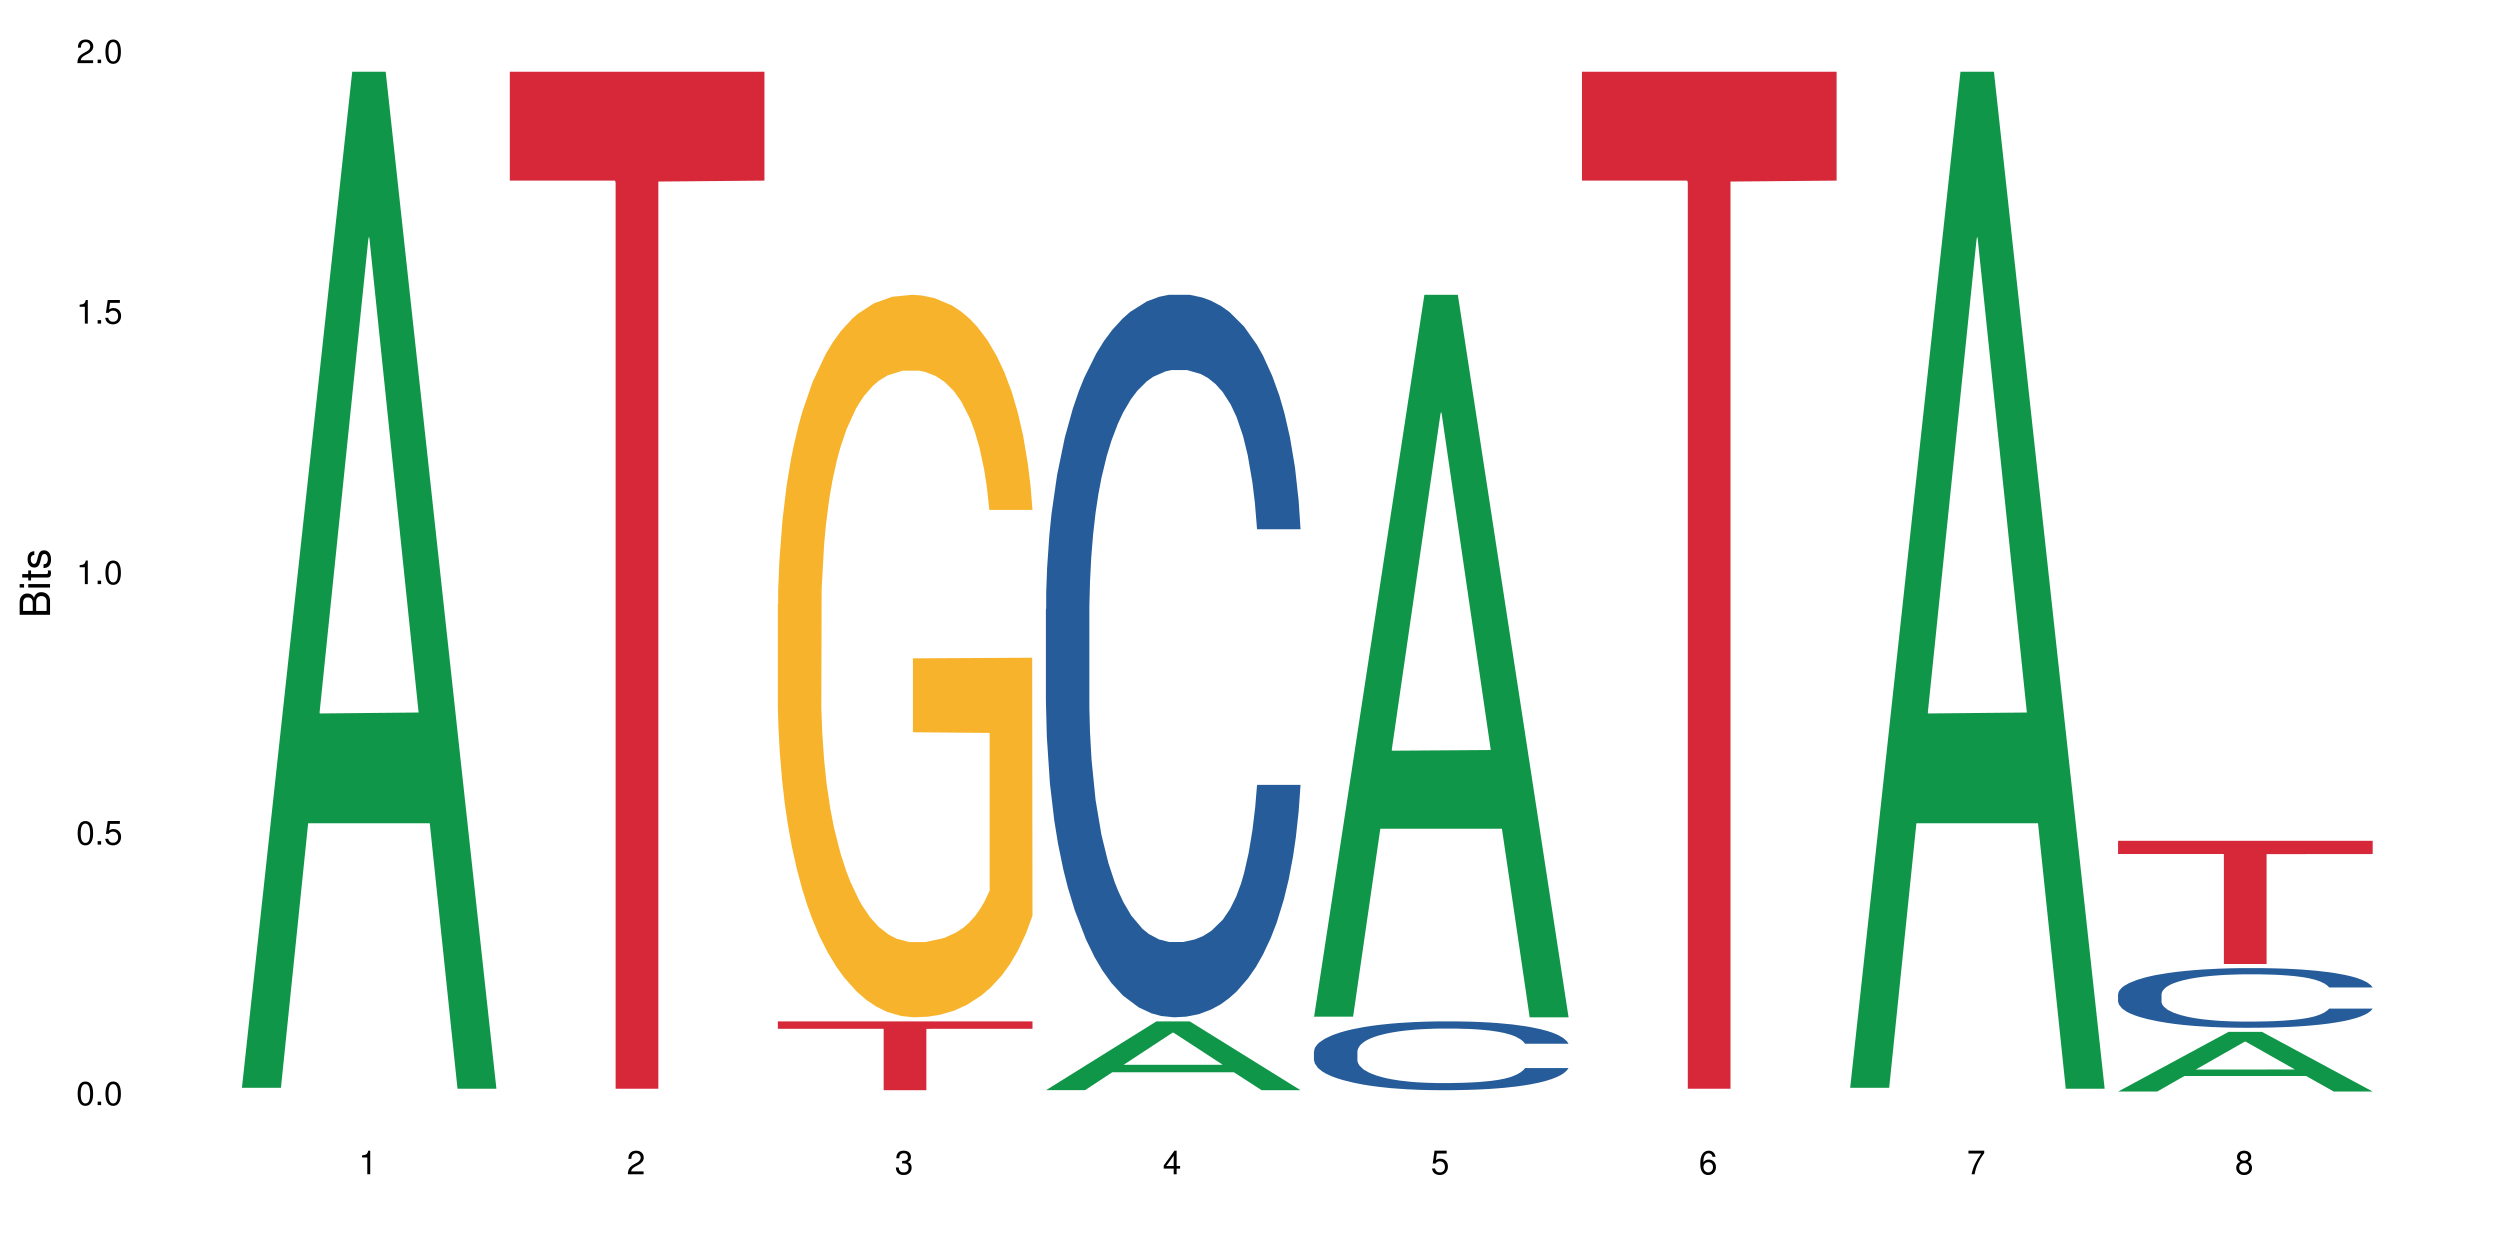 <?xml version="1.0" encoding="UTF-8"?>
<svg xmlns="http://www.w3.org/2000/svg" xmlns:xlink="http://www.w3.org/1999/xlink" width="720pt" height="360pt" viewBox="0 0 720 360" version="1.1">
<defs>
<g>
<symbol overflow="visible" id="glyph0-0">
<path style="stroke:none;" d=""/>
</symbol>
<symbol overflow="visible" id="glyph0-1">
<path style="stroke:none;" d="M 2.641 -6.797 C 2 -6.797 1.422 -6.531 1.078 -6.047 C 0.641 -5.453 0.406 -4.547 0.406 -3.297 C 0.406 -1 1.188 0.219 2.641 0.219 C 4.078 0.219 4.859 -1 4.859 -3.234 C 4.859 -4.562 4.656 -5.438 4.203 -6.047 C 3.844 -6.531 3.281 -6.797 2.641 -6.797 Z M 2.641 -6.047 C 3.547 -6.047 4 -5.125 4 -3.312 C 4 -1.375 3.562 -0.484 2.625 -0.484 C 1.734 -0.484 1.281 -1.422 1.281 -3.281 C 1.281 -5.141 1.734 -6.047 2.641 -6.047 Z M 2.641 -6.047 "/>
</symbol>
<symbol overflow="visible" id="glyph0-2">
<path style="stroke:none;" d="M 1.828 -1 L 0.828 -1 L 0.828 0 L 1.828 0 Z M 1.828 -1 "/>
</symbol>
<symbol overflow="visible" id="glyph0-3">
<path style="stroke:none;" d="M 4.562 -6.797 L 1.062 -6.797 L 0.547 -3.094 L 1.328 -3.094 C 1.719 -3.562 2.047 -3.734 2.578 -3.734 C 3.484 -3.734 4.062 -3.109 4.062 -2.094 C 4.062 -1.125 3.484 -0.531 2.578 -0.531 C 1.828 -0.531 1.375 -0.906 1.188 -1.672 L 0.328 -1.672 C 0.453 -1.109 0.547 -0.844 0.75 -0.594 C 1.125 -0.078 1.828 0.219 2.594 0.219 C 3.969 0.219 4.922 -0.781 4.922 -2.219 C 4.922 -3.562 4.031 -4.484 2.719 -4.484 C 2.25 -4.484 1.859 -4.359 1.469 -4.062 L 1.734 -5.969 L 4.562 -5.969 Z M 4.562 -6.797 "/>
</symbol>
<symbol overflow="visible" id="glyph0-4">
<path style="stroke:none;" d="M 2.484 -4.844 L 2.484 0 L 3.328 0 L 3.328 -6.797 L 2.766 -6.797 C 2.469 -5.75 2.281 -5.609 0.984 -5.453 L 0.984 -4.844 Z M 2.484 -4.844 "/>
</symbol>
<symbol overflow="visible" id="glyph0-5">
<path style="stroke:none;" d="M 4.859 -0.828 L 1.281 -0.828 C 1.359 -1.391 1.672 -1.75 2.5 -2.234 L 3.469 -2.75 C 4.406 -3.266 4.906 -3.969 4.906 -4.812 C 4.906 -5.375 4.672 -5.906 4.266 -6.266 C 3.859 -6.625 3.375 -6.797 2.719 -6.797 C 1.859 -6.797 1.219 -6.5 0.844 -5.922 C 0.609 -5.562 0.5 -5.125 0.484 -4.438 L 1.328 -4.438 C 1.359 -4.906 1.406 -5.188 1.531 -5.406 C 1.75 -5.812 2.188 -6.062 2.703 -6.062 C 3.469 -6.062 4.031 -5.516 4.031 -4.781 C 4.031 -4.25 3.719 -3.797 3.125 -3.438 L 2.234 -2.938 C 0.812 -2.141 0.406 -1.5 0.328 0 L 4.859 0 Z M 4.859 -0.828 "/>
</symbol>
<symbol overflow="visible" id="glyph0-6">
<path style="stroke:none;" d="M 2.125 -3.125 L 2.578 -3.125 C 3.516 -3.125 3.984 -2.703 3.984 -1.891 C 3.984 -1.031 3.469 -0.531 2.578 -0.531 C 1.656 -0.531 1.203 -0.984 1.156 -1.969 L 0.312 -1.969 C 0.344 -1.422 0.438 -1.078 0.609 -0.766 C 0.953 -0.109 1.625 0.219 2.547 0.219 C 3.953 0.219 4.859 -0.609 4.859 -1.906 C 4.859 -2.766 4.516 -3.25 3.703 -3.516 C 4.344 -3.766 4.656 -4.25 4.656 -4.938 C 4.656 -6.109 3.875 -6.797 2.578 -6.797 C 1.203 -6.797 0.484 -6.047 0.453 -4.609 L 1.297 -4.609 C 1.312 -5.016 1.344 -5.25 1.453 -5.453 C 1.641 -5.828 2.062 -6.062 2.594 -6.062 C 3.344 -6.062 3.797 -5.625 3.797 -4.906 C 3.797 -4.422 3.609 -4.141 3.25 -3.984 C 3.016 -3.891 2.719 -3.844 2.125 -3.844 Z M 2.125 -3.125 "/>
</symbol>
<symbol overflow="visible" id="glyph0-7">
<path style="stroke:none;" d="M 3.141 -1.625 L 3.141 0 L 3.984 0 L 3.984 -1.625 L 4.984 -1.625 L 4.984 -2.391 L 3.984 -2.391 L 3.984 -6.797 L 3.359 -6.797 L 0.266 -2.516 L 0.266 -1.625 Z M 3.141 -2.391 L 1 -2.391 L 3.141 -5.359 Z M 3.141 -2.391 "/>
</symbol>
<symbol overflow="visible" id="glyph0-8">
<path style="stroke:none;" d="M 4.781 -5.031 C 4.609 -6.141 3.891 -6.797 2.844 -6.797 C 2.094 -6.797 1.422 -6.438 1.031 -5.828 C 0.609 -5.172 0.406 -4.344 0.406 -3.094 C 0.406 -1.953 0.578 -1.234 0.984 -0.625 C 1.359 -0.078 1.953 0.219 2.703 0.219 C 3.984 0.219 4.922 -0.734 4.922 -2.078 C 4.922 -3.344 4.062 -4.234 2.844 -4.234 C 2.172 -4.234 1.641 -3.969 1.281 -3.469 C 1.281 -5.125 1.828 -6.047 2.797 -6.047 C 3.391 -6.047 3.797 -5.672 3.938 -5.031 Z M 2.734 -3.484 C 3.547 -3.484 4.062 -2.922 4.062 -2 C 4.062 -1.156 3.484 -0.531 2.703 -0.531 C 1.922 -0.531 1.328 -1.188 1.328 -2.047 C 1.328 -2.891 1.906 -3.484 2.734 -3.484 Z M 2.734 -3.484 "/>
</symbol>
<symbol overflow="visible" id="glyph0-9">
<path style="stroke:none;" d="M 4.984 -6.797 L 0.438 -6.797 L 0.438 -5.969 L 4.109 -5.969 C 2.5 -3.656 1.828 -2.234 1.328 0 L 2.219 0 C 2.594 -2.172 3.453 -4.047 4.984 -6.094 Z M 4.984 -6.797 "/>
</symbol>
<symbol overflow="visible" id="glyph0-10">
<path style="stroke:none;" d="M 3.75 -3.578 C 4.453 -4 4.688 -4.344 4.688 -4.984 C 4.688 -6.047 3.844 -6.797 2.641 -6.797 C 1.438 -6.797 0.594 -6.047 0.594 -4.984 C 0.594 -4.359 0.828 -4.016 1.516 -3.578 C 0.734 -3.203 0.359 -2.641 0.359 -1.891 C 0.359 -0.641 1.297 0.219 2.641 0.219 C 3.984 0.219 4.922 -0.641 4.922 -1.875 C 4.922 -2.641 4.531 -3.203 3.75 -3.578 Z M 2.641 -6.047 C 3.359 -6.047 3.812 -5.625 3.812 -4.969 C 3.812 -4.344 3.344 -3.922 2.641 -3.922 C 1.922 -3.922 1.453 -4.344 1.453 -4.984 C 1.453 -5.625 1.922 -6.047 2.641 -6.047 Z M 2.641 -3.203 C 3.484 -3.203 4.062 -2.672 4.062 -1.875 C 4.062 -1.062 3.484 -0.531 2.625 -0.531 C 1.797 -0.531 1.219 -1.078 1.219 -1.875 C 1.219 -2.672 1.797 -3.203 2.641 -3.203 Z M 2.641 -3.203 "/>
</symbol>
<symbol overflow="visible" id="glyph1-0">
<path style="stroke:none;" d=""/>
</symbol>
<symbol overflow="visible" id="glyph1-1">
<path style="stroke:none;" d="M 0 -0.953 L 0 -4.891 C 0 -5.719 -0.234 -6.344 -0.734 -6.797 C -1.188 -7.234 -1.812 -7.469 -2.5 -7.469 C -3.547 -7.469 -4.188 -7 -4.625 -5.875 C -4.984 -6.672 -5.641 -7.094 -6.531 -7.094 C -7.156 -7.094 -7.734 -6.859 -8.141 -6.391 C -8.562 -5.938 -8.75 -5.344 -8.75 -4.5 L -8.75 -0.953 Z M -4.984 -2.062 L -7.766 -2.062 L -7.766 -4.219 C -7.766 -4.844 -7.688 -5.203 -7.453 -5.5 C -7.219 -5.812 -6.859 -5.969 -6.375 -5.969 C -5.906 -5.969 -5.531 -5.812 -5.297 -5.5 C -5.062 -5.203 -4.984 -4.844 -4.984 -4.219 Z M -0.984 -2.062 L -4 -2.062 L -4 -4.781 C -4 -5.328 -3.859 -5.688 -3.578 -5.953 C -3.297 -6.219 -2.922 -6.359 -2.484 -6.359 C -2.062 -6.359 -1.688 -6.219 -1.406 -5.953 C -1.109 -5.688 -0.984 -5.328 -0.984 -4.781 Z M -0.984 -2.062 "/>
</symbol>
<symbol overflow="visible" id="glyph1-2">
<path style="stroke:none;" d="M -6.281 -1.797 L -6.281 -0.797 L 0 -0.797 L 0 -1.797 Z M -8.75 -1.797 L -8.75 -0.797 L -7.484 -0.797 L -7.484 -1.797 Z M -8.75 -1.797 "/>
</symbol>
<symbol overflow="visible" id="glyph1-3">
<path style="stroke:none;" d="M -6.281 -3.047 L -6.281 -2.016 L -8.016 -2.016 L -8.016 -1.016 L -6.281 -1.016 L -6.281 -0.172 L -5.469 -0.172 L -5.469 -1.016 L -0.719 -1.016 C -0.078 -1.016 0.281 -1.453 0.281 -2.234 C 0.281 -2.469 0.25 -2.719 0.188 -3.047 L -0.641 -3.047 C -0.609 -2.922 -0.594 -2.766 -0.594 -2.562 C -0.594 -2.141 -0.719 -2.016 -1.156 -2.016 L -5.469 -2.016 L -5.469 -3.047 Z M -6.281 -3.047 "/>
</symbol>
<symbol overflow="visible" id="glyph1-4">
<path style="stroke:none;" d="M -4.531 -5.25 C -5.766 -5.25 -6.469 -4.422 -6.469 -2.969 C -6.469 -1.516 -5.719 -0.562 -4.547 -0.562 C -3.562 -0.562 -3.094 -1.062 -2.734 -2.562 L -2.516 -3.484 C -2.344 -4.188 -2.094 -4.469 -1.625 -4.469 C -1.047 -4.469 -0.641 -3.875 -0.641 -3 C -0.641 -2.453 -0.797 -2 -1.062 -1.75 C -1.25 -1.594 -1.422 -1.531 -1.875 -1.469 L -1.875 -0.406 C -0.422 -0.453 0.281 -1.266 0.281 -2.922 C 0.281 -4.5 -0.5 -5.516 -1.719 -5.516 C -2.656 -5.516 -3.172 -4.984 -3.469 -3.734 L -3.703 -2.766 C -3.891 -1.953 -4.156 -1.609 -4.594 -1.609 C -5.172 -1.609 -5.547 -2.125 -5.547 -2.938 C -5.547 -3.75 -5.203 -4.172 -4.531 -4.203 Z M -4.531 -5.25 "/>
</symbol>
</g>
</defs>
<g id="surface101674">
<rect x="0" y="0" width="720" height="360" style="fill:rgb(100%,100%,100%);fill-opacity:1;stroke:none;"/>
<path style=" stroke:none;fill-rule:nonzero;fill:rgb(6.275%,58.824%,28.235%);fill-opacity:1;" d="M 69.629 313.285 L 69.707 313.008 L 101.441 20.668 L 111.078 20.668 L 142.965 313.559 L 131.762 313.559 L 123.77 237.105 L 88.746 237.105 L 80.91 313.285 L 69.629 313.285 L 92.117 205.477 L 120.559 205.203 L 106.375 68.52 L 106.219 68.246 L 106.062 69.07 L 92.039 205.203 L 92.117 205.477 Z M 69.629 313.285 "/>
<path style=" stroke:none;fill-rule:nonzero;fill:rgb(83.922%,15.686%,22.353%);fill-opacity:1;" d="M 146.824 20.664 L 220.16 20.664 L 220.16 52.016 L 189.598 52.289 L 189.598 313.559 L 177.301 313.559 L 177.301 52.566 L 177.121 52.016 L 146.824 52.016 Z M 146.824 20.664 "/>
<path style=" stroke:none;fill-rule:nonzero;fill:rgb(96.863%,70.196%,16.863%);fill-opacity:1;" d="M 224.02 174.027 L 224.109 173.836 L 224.109 170.035 L 224.469 161.484 L 225.363 149.703 L 226.523 140.012 L 227.777 132.41 L 228.582 128.418 L 229.926 122.719 L 231.086 118.535 L 234.039 109.984 L 237.793 102.004 L 239.852 98.582 L 242.176 95.352 L 245.484 91.742 L 247.004 90.414 L 251.656 87.371 L 256.934 85.473 L 262.746 84.902 L 265.43 85.09 L 269.098 85.852 L 274.105 87.941 L 276.965 89.844 L 279.203 91.742 L 281.527 94.211 L 284.391 98.012 L 287.074 102.574 L 289.219 107.137 L 291.367 112.836 L 293.152 118.918 L 294.676 125.566 L 296.016 133.551 L 296.82 140.199 L 297.355 146.852 L 284.926 146.852 L 284.211 140.199 L 283.406 135.07 L 282.062 128.797 L 280.723 124.238 L 279.383 120.629 L 276.875 115.688 L 274.73 112.645 L 272.047 109.984 L 269.453 108.273 L 266.504 107.137 L 264.715 106.754 L 259.973 106.754 L 255.68 108.086 L 253.176 109.605 L 251.387 111.125 L 248.883 113.977 L 247.363 116.258 L 246.469 117.777 L 243.785 123.668 L 241.996 128.988 L 241.016 132.598 L 239.762 138.301 L 238.867 143.43 L 237.883 151.031 L 237.348 156.734 L 236.633 169.656 L 236.543 203.863 L 236.809 211.082 L 237.348 218.875 L 238.062 225.715 L 239.137 232.938 L 240.207 238.449 L 242.086 245.859 L 243.695 250.801 L 244.949 254.031 L 247.363 259.16 L 248.348 260.871 L 250.672 264.293 L 253.086 266.953 L 256.039 269.234 L 258.273 270.371 L 261.852 271.324 L 266.414 271.324 L 271.777 270.184 L 275.176 268.664 L 277.504 267.141 L 279.023 265.812 L 280.902 263.723 L 282.242 261.82 L 283.496 259.73 L 285.016 256.5 L 285.016 211.082 L 262.926 210.895 L 262.926 189.609 L 297.27 189.418 L 297.355 263.723 L 295.48 268.852 L 293.152 273.793 L 290.918 277.594 L 288.594 280.824 L 285.285 284.434 L 282.602 286.715 L 278.488 289.375 L 274.73 291.086 L 270.797 292.227 L 267.309 292.797 L 263.195 292.988 L 259.527 292.605 L 255.59 291.465 L 252.461 289.945 L 249.598 288.047 L 246.738 285.574 L 243.16 281.586 L 240.836 278.355 L 238.422 274.363 L 236.004 269.613 L 233.859 264.48 L 232.43 260.492 L 230.996 255.93 L 229.477 250.23 L 228.047 243.77 L 226.973 237.879 L 225.988 231.227 L 225.273 224.957 L 224.559 216.402 L 224.199 209.562 L 224.02 203.672 Z M 224.02 174.027 "/>
<path style=" stroke:none;fill-rule:nonzero;fill:rgb(83.922%,15.686%,22.353%);fill-opacity:1;" d="M 224.02 294.168 L 297.355 294.168 L 297.355 296.289 L 266.793 296.305 L 266.793 313.984 L 254.496 313.984 L 254.496 296.324 L 254.316 296.289 L 224.02 296.289 Z M 224.02 294.168 "/>
<path style=" stroke:none;fill-rule:nonzero;fill:rgb(6.275%,58.824%,28.235%);fill-opacity:1;" d="M 301.219 313.965 L 301.297 313.945 L 333.027 294.168 L 342.664 294.168 L 374.555 313.984 L 363.348 313.984 L 355.355 308.809 L 320.336 308.809 L 312.5 313.965 L 301.219 313.965 L 323.703 306.672 L 352.145 306.652 L 337.965 297.402 L 337.809 297.387 L 337.648 297.441 L 323.625 306.652 L 323.703 306.672 Z M 301.219 313.965 "/>
<path style=" stroke:none;fill-rule:nonzero;fill:rgb(14.51%,36.078%,60%);fill-opacity:1;" d="M 301.219 175.438 L 301.305 175.25 L 301.305 170.684 L 301.574 163.457 L 302.199 154.328 L 302.828 148.051 L 304.438 136.828 L 306.672 125.984 L 308.996 117.617 L 310.695 112.672 L 312.219 108.867 L 315.707 101.828 L 317.941 98.215 L 320.355 94.98 L 323.309 91.75 L 325.453 89.848 L 330.285 86.805 L 333.859 85.473 L 336.633 84.902 L 342.625 84.902 L 346.203 85.66 L 348.797 86.613 L 351.656 88.133 L 354.074 89.848 L 358.277 94.031 L 362.031 99.355 L 363.73 102.398 L 366.414 108.297 L 368.473 114.004 L 369.902 118.949 L 371.512 125.984 L 372.945 134.547 L 374.016 144.246 L 374.555 152.426 L 362.031 152.426 L 361.406 144.816 L 360.691 138.918 L 359.348 131.121 L 358.008 125.605 L 356.129 120.09 L 354.43 116.477 L 352.105 112.863 L 350.047 110.578 L 347.902 108.867 L 345.844 107.727 L 341.91 106.586 L 337.348 106.586 L 335.648 106.965 L 332.16 108.488 L 330.285 109.816 L 327.602 112.48 L 325.723 114.953 L 323.484 118.758 L 321.965 121.992 L 320.086 126.938 L 318.746 131.312 L 317.227 137.59 L 316.332 142.344 L 315.527 147.668 L 314.812 153.945 L 314.273 160.602 L 313.918 167.641 L 313.738 174.488 L 313.738 203.969 L 313.918 210.816 L 314.363 218.805 L 315.527 230.41 L 317.227 240.488 L 319.195 248.48 L 321.07 254.184 L 322.145 256.848 L 323.574 259.891 L 325.812 263.695 L 329.031 267.5 L 330.91 269.02 L 333.77 270.543 L 336.723 271.305 L 340.656 271.305 L 344.145 270.543 L 346.473 269.59 L 348.887 268.07 L 352.195 264.836 L 354.25 261.793 L 356.039 258.18 L 357.383 254.566 L 358.277 251.523 L 359.617 245.625 L 360.691 239.16 L 361.496 232.5 L 362.031 226.035 L 374.555 226.035 L 374.016 233.641 L 373.211 241.062 L 372.406 246.578 L 371.156 253.234 L 369.723 259.129 L 367.668 265.789 L 365.969 270.164 L 363.73 274.918 L 361.676 278.531 L 359.438 281.766 L 356.129 285.57 L 353.984 287.473 L 351.656 289.184 L 348.887 290.703 L 345.398 292.035 L 341.641 292.797 L 338.152 292.988 L 334.398 292.605 L 331.625 291.844 L 327.957 290.133 L 323.398 286.711 L 320.086 283.098 L 317.496 279.48 L 315.258 275.68 L 312.754 270.543 L 309.535 262.172 L 307.566 255.707 L 306.227 250.379 L 304.707 242.961 L 303.633 236.305 L 302.379 225.652 L 301.484 212.148 L 301.219 201.688 Z M 301.219 175.438 "/>
<path style=" stroke:none;fill-rule:nonzero;fill:rgb(6.275%,58.824%,28.235%);fill-opacity:1;" d="M 378.414 292.793 L 378.492 292.598 L 410.223 84.902 L 419.859 84.902 L 451.75 292.988 L 440.547 292.988 L 432.555 238.668 L 397.531 238.668 L 389.695 292.793 L 378.414 292.793 L 400.898 216.199 L 429.34 216.004 L 415.16 118.898 L 415.004 118.703 L 414.848 119.289 L 400.82 216.004 L 400.898 216.199 Z M 378.414 292.793 "/>
<path style=" stroke:none;fill-rule:nonzero;fill:rgb(14.51%,36.078%,60%);fill-opacity:1;" d="M 378.414 302.789 L 378.504 302.77 L 378.504 302.336 L 378.77 301.648 L 379.398 300.777 L 380.023 300.18 L 381.633 299.113 L 383.867 298.078 L 386.195 297.281 L 387.895 296.812 L 389.414 296.449 L 392.902 295.777 L 395.137 295.434 L 397.551 295.125 L 400.504 294.82 L 402.648 294.637 L 407.48 294.348 L 411.055 294.223 L 413.828 294.168 L 419.82 294.168 L 423.398 294.238 L 425.992 294.328 L 428.855 294.477 L 431.27 294.637 L 435.473 295.035 L 439.227 295.543 L 440.926 295.832 L 443.609 296.395 L 445.668 296.938 L 447.098 297.41 L 448.707 298.078 L 450.141 298.895 L 451.211 299.816 L 451.75 300.598 L 439.227 300.598 L 438.602 299.871 L 437.887 299.312 L 436.547 298.566 L 435.203 298.043 L 433.324 297.52 L 431.625 297.172 L 429.301 296.828 L 427.246 296.613 L 425.098 296.449 L 423.039 296.34 L 419.105 296.23 L 414.543 296.23 L 412.844 296.27 L 409.355 296.414 L 407.48 296.539 L 404.797 296.793 L 402.918 297.027 L 400.684 297.391 L 399.16 297.699 L 397.285 298.168 L 395.941 298.586 L 394.422 299.184 L 393.527 299.637 L 392.723 300.145 L 392.008 300.742 L 391.469 301.375 L 391.113 302.047 L 390.934 302.699 L 390.934 305.504 L 391.113 306.156 L 391.559 306.918 L 392.723 308.023 L 394.422 308.984 L 396.391 309.746 L 398.266 310.289 L 399.34 310.543 L 400.773 310.832 L 403.008 311.191 L 406.227 311.555 L 408.105 311.699 L 410.969 311.844 L 413.918 311.918 L 417.855 311.918 L 421.34 311.844 L 423.668 311.754 L 426.082 311.609 L 429.391 311.301 L 431.449 311.012 L 433.234 310.668 L 434.578 310.324 L 435.473 310.035 L 436.812 309.473 L 437.887 308.855 L 438.691 308.223 L 439.227 307.605 L 451.75 307.605 L 451.211 308.332 L 450.406 309.039 L 449.602 309.562 L 448.352 310.195 L 446.918 310.758 L 444.863 311.391 L 443.164 311.809 L 440.926 312.262 L 438.871 312.605 L 436.637 312.914 L 433.324 313.277 L 431.18 313.457 L 428.855 313.621 L 426.082 313.766 L 422.594 313.891 L 418.836 313.965 L 415.348 313.984 L 411.594 313.945 L 408.82 313.875 L 405.152 313.711 L 400.594 313.387 L 397.285 313.039 L 394.691 312.695 L 392.453 312.336 L 389.949 311.844 L 386.73 311.047 L 384.762 310.434 L 383.422 309.926 L 381.902 309.219 L 380.828 308.586 L 379.574 307.57 L 378.68 306.285 L 378.414 305.289 Z M 378.414 302.789 "/>
<path style=" stroke:none;fill-rule:nonzero;fill:rgb(83.922%,15.686%,22.353%);fill-opacity:1;" d="M 455.609 20.664 L 528.945 20.664 L 528.945 52.016 L 498.383 52.289 L 498.383 313.559 L 486.086 313.559 L 486.086 52.566 L 485.906 52.016 L 455.609 52.016 Z M 455.609 20.664 "/>
<path style=" stroke:none;fill-rule:nonzero;fill:rgb(6.275%,58.824%,28.235%);fill-opacity:1;" d="M 532.805 313.285 L 532.883 313.008 L 564.617 20.664 L 574.254 20.664 L 606.141 313.559 L 594.938 313.559 L 586.945 237.105 L 551.922 237.105 L 544.086 313.285 L 532.805 313.285 L 555.293 205.477 L 583.734 205.203 L 569.551 68.516 L 569.395 68.242 L 569.238 69.066 L 555.215 205.203 L 555.293 205.477 Z M 532.805 313.285 "/>
<path style=" stroke:none;fill-rule:nonzero;fill:rgb(6.275%,58.824%,28.235%);fill-opacity:1;" d="M 610 314.355 L 610.078 314.34 L 641.812 297.184 L 651.449 297.184 L 683.336 314.371 L 672.133 314.371 L 664.141 309.883 L 629.117 309.883 L 621.285 314.355 L 610 314.355 L 632.488 308.027 L 660.93 308.012 L 646.746 299.992 L 646.59 299.977 L 646.434 300.023 L 632.41 308.012 L 632.488 308.027 Z M 610 314.355 "/>
<path style=" stroke:none;fill-rule:nonzero;fill:rgb(14.51%,36.078%,60%);fill-opacity:1;" d="M 610 286.297 L 610.09 286.281 L 610.09 285.902 L 610.359 285.309 L 610.984 284.555 L 611.609 284.035 L 613.219 283.109 L 615.457 282.211 L 617.781 281.52 L 619.48 281.113 L 621 280.797 L 624.488 280.219 L 626.727 279.918 L 629.141 279.652 L 632.09 279.387 L 634.238 279.227 L 639.066 278.977 L 642.645 278.867 L 645.418 278.82 L 651.41 278.82 L 654.988 278.883 L 657.578 278.961 L 660.441 279.086 L 662.855 279.227 L 667.059 279.574 L 670.816 280.012 L 672.516 280.266 L 675.199 280.75 L 677.254 281.223 L 678.688 281.633 L 680.297 282.211 L 681.727 282.918 L 682.801 283.719 L 683.336 284.395 L 670.816 284.395 L 670.191 283.77 L 669.477 283.281 L 668.133 282.637 L 666.793 282.18 L 664.914 281.727 L 663.215 281.426 L 660.891 281.129 L 658.832 280.941 L 656.688 280.797 L 654.629 280.703 L 650.695 280.609 L 646.133 280.609 L 644.434 280.641 L 640.945 280.766 L 639.066 280.879 L 636.383 281.098 L 634.508 281.301 L 632.27 281.617 L 630.75 281.883 L 628.871 282.293 L 627.531 282.652 L 626.008 283.172 L 625.117 283.562 L 624.309 284.004 L 623.594 284.523 L 623.059 285.07 L 622.699 285.652 L 622.523 286.219 L 622.523 288.652 L 622.699 289.219 L 623.148 289.879 L 624.309 290.836 L 626.008 291.668 L 627.977 292.328 L 629.855 292.801 L 630.93 293.02 L 632.359 293.273 L 634.594 293.586 L 637.816 293.898 L 639.691 294.027 L 642.555 294.152 L 645.508 294.215 L 649.441 294.215 L 652.93 294.152 L 655.254 294.074 L 657.668 293.945 L 660.977 293.68 L 663.035 293.43 L 664.824 293.129 L 666.164 292.832 L 667.059 292.582 L 668.402 292.094 L 669.477 291.559 L 670.281 291.008 L 670.816 290.477 L 683.336 290.477 L 682.801 291.105 L 681.996 291.715 L 681.191 292.172 L 679.938 292.723 L 678.508 293.207 L 676.449 293.758 L 674.75 294.121 L 672.516 294.512 L 670.457 294.812 L 668.223 295.078 L 664.914 295.391 L 662.766 295.551 L 660.441 295.691 L 657.668 295.816 L 654.18 295.926 L 650.426 295.988 L 646.938 296.004 L 643.18 295.973 L 640.41 295.91 L 636.742 295.77 L 632.18 295.488 L 628.871 295.188 L 626.277 294.891 L 624.043 294.574 L 621.539 294.152 L 618.316 293.461 L 616.352 292.926 L 615.008 292.484 L 613.488 291.875 L 612.414 291.324 L 611.164 290.445 L 610.27 289.328 L 610 288.465 Z M 610 286.297 "/>
<path style=" stroke:none;fill-rule:nonzero;fill:rgb(83.922%,15.686%,22.353%);fill-opacity:1;" d="M 610 242.16 L 683.336 242.16 L 683.336 245.961 L 652.773 245.992 L 652.773 277.641 L 640.477 277.641 L 640.477 246.027 L 640.297 245.961 L 610 245.961 Z M 610 242.16 "/>
<g style="fill:rgb(0%,0%,0%);fill-opacity:1;">
  <use xlink:href="#glyph0-1" x="21.957" y="318.272"/>
  <use xlink:href="#glyph0-2" x="27.291" y="318.272"/>
  <use xlink:href="#glyph0-1" x="29.958" y="318.272"/>
</g>
<g style="fill:rgb(0%,0%,0%);fill-opacity:1;">
  <use xlink:href="#glyph0-1" x="21.957" y="243.249"/>
  <use xlink:href="#glyph0-2" x="27.291" y="243.249"/>
  <use xlink:href="#glyph0-3" x="29.958" y="243.249"/>
</g>
<g style="fill:rgb(0%,0%,0%);fill-opacity:1;">
  <use xlink:href="#glyph0-4" x="21.957" y="168.226"/>
  <use xlink:href="#glyph0-2" x="27.291" y="168.226"/>
  <use xlink:href="#glyph0-1" x="29.958" y="168.226"/>
</g>
<g style="fill:rgb(0%,0%,0%);fill-opacity:1;">
  <use xlink:href="#glyph0-4" x="21.957" y="93.198"/>
  <use xlink:href="#glyph0-2" x="27.291" y="93.198"/>
  <use xlink:href="#glyph0-3" x="29.958" y="93.198"/>
</g>
<g style="fill:rgb(0%,0%,0%);fill-opacity:1;">
  <use xlink:href="#glyph0-5" x="21.957" y="18.175"/>
  <use xlink:href="#glyph0-2" x="27.291" y="18.175"/>
  <use xlink:href="#glyph0-1" x="29.958" y="18.175"/>
</g>
<g style="fill:rgb(0%,0%,0%);fill-opacity:1;">
  <use xlink:href="#glyph0-4" x="103.297" y="338.19"/>
</g>
<g style="fill:rgb(0%,0%,0%);fill-opacity:1;">
  <use xlink:href="#glyph0-5" x="180.492" y="338.19"/>
</g>
<g style="fill:rgb(0%,0%,0%);fill-opacity:1;">
  <use xlink:href="#glyph0-6" x="257.688" y="338.19"/>
</g>
<g style="fill:rgb(0%,0%,0%);fill-opacity:1;">
  <use xlink:href="#glyph0-7" x="334.887" y="338.19"/>
</g>
<g style="fill:rgb(0%,0%,0%);fill-opacity:1;">
  <use xlink:href="#glyph0-3" x="412.082" y="338.19"/>
</g>
<g style="fill:rgb(0%,0%,0%);fill-opacity:1;">
  <use xlink:href="#glyph0-8" x="489.277" y="338.19"/>
</g>
<g style="fill:rgb(0%,0%,0%);fill-opacity:1;">
  <use xlink:href="#glyph0-9" x="566.473" y="338.19"/>
</g>
<g style="fill:rgb(0%,0%,0%);fill-opacity:1;">
  <use xlink:href="#glyph0-10" x="643.668" y="338.19"/>
</g>
<g style="fill:rgb(0%,0%,0%);fill-opacity:1;">
  <use xlink:href="#glyph1-1" x="14.412" y="178.016"/>
  <use xlink:href="#glyph1-2" x="14.412" y="170.012"/>
  <use xlink:href="#glyph1-3" x="14.412" y="167.348"/>
  <use xlink:href="#glyph1-4" x="14.412" y="164.012"/>
</g>
</g>
</svg>
